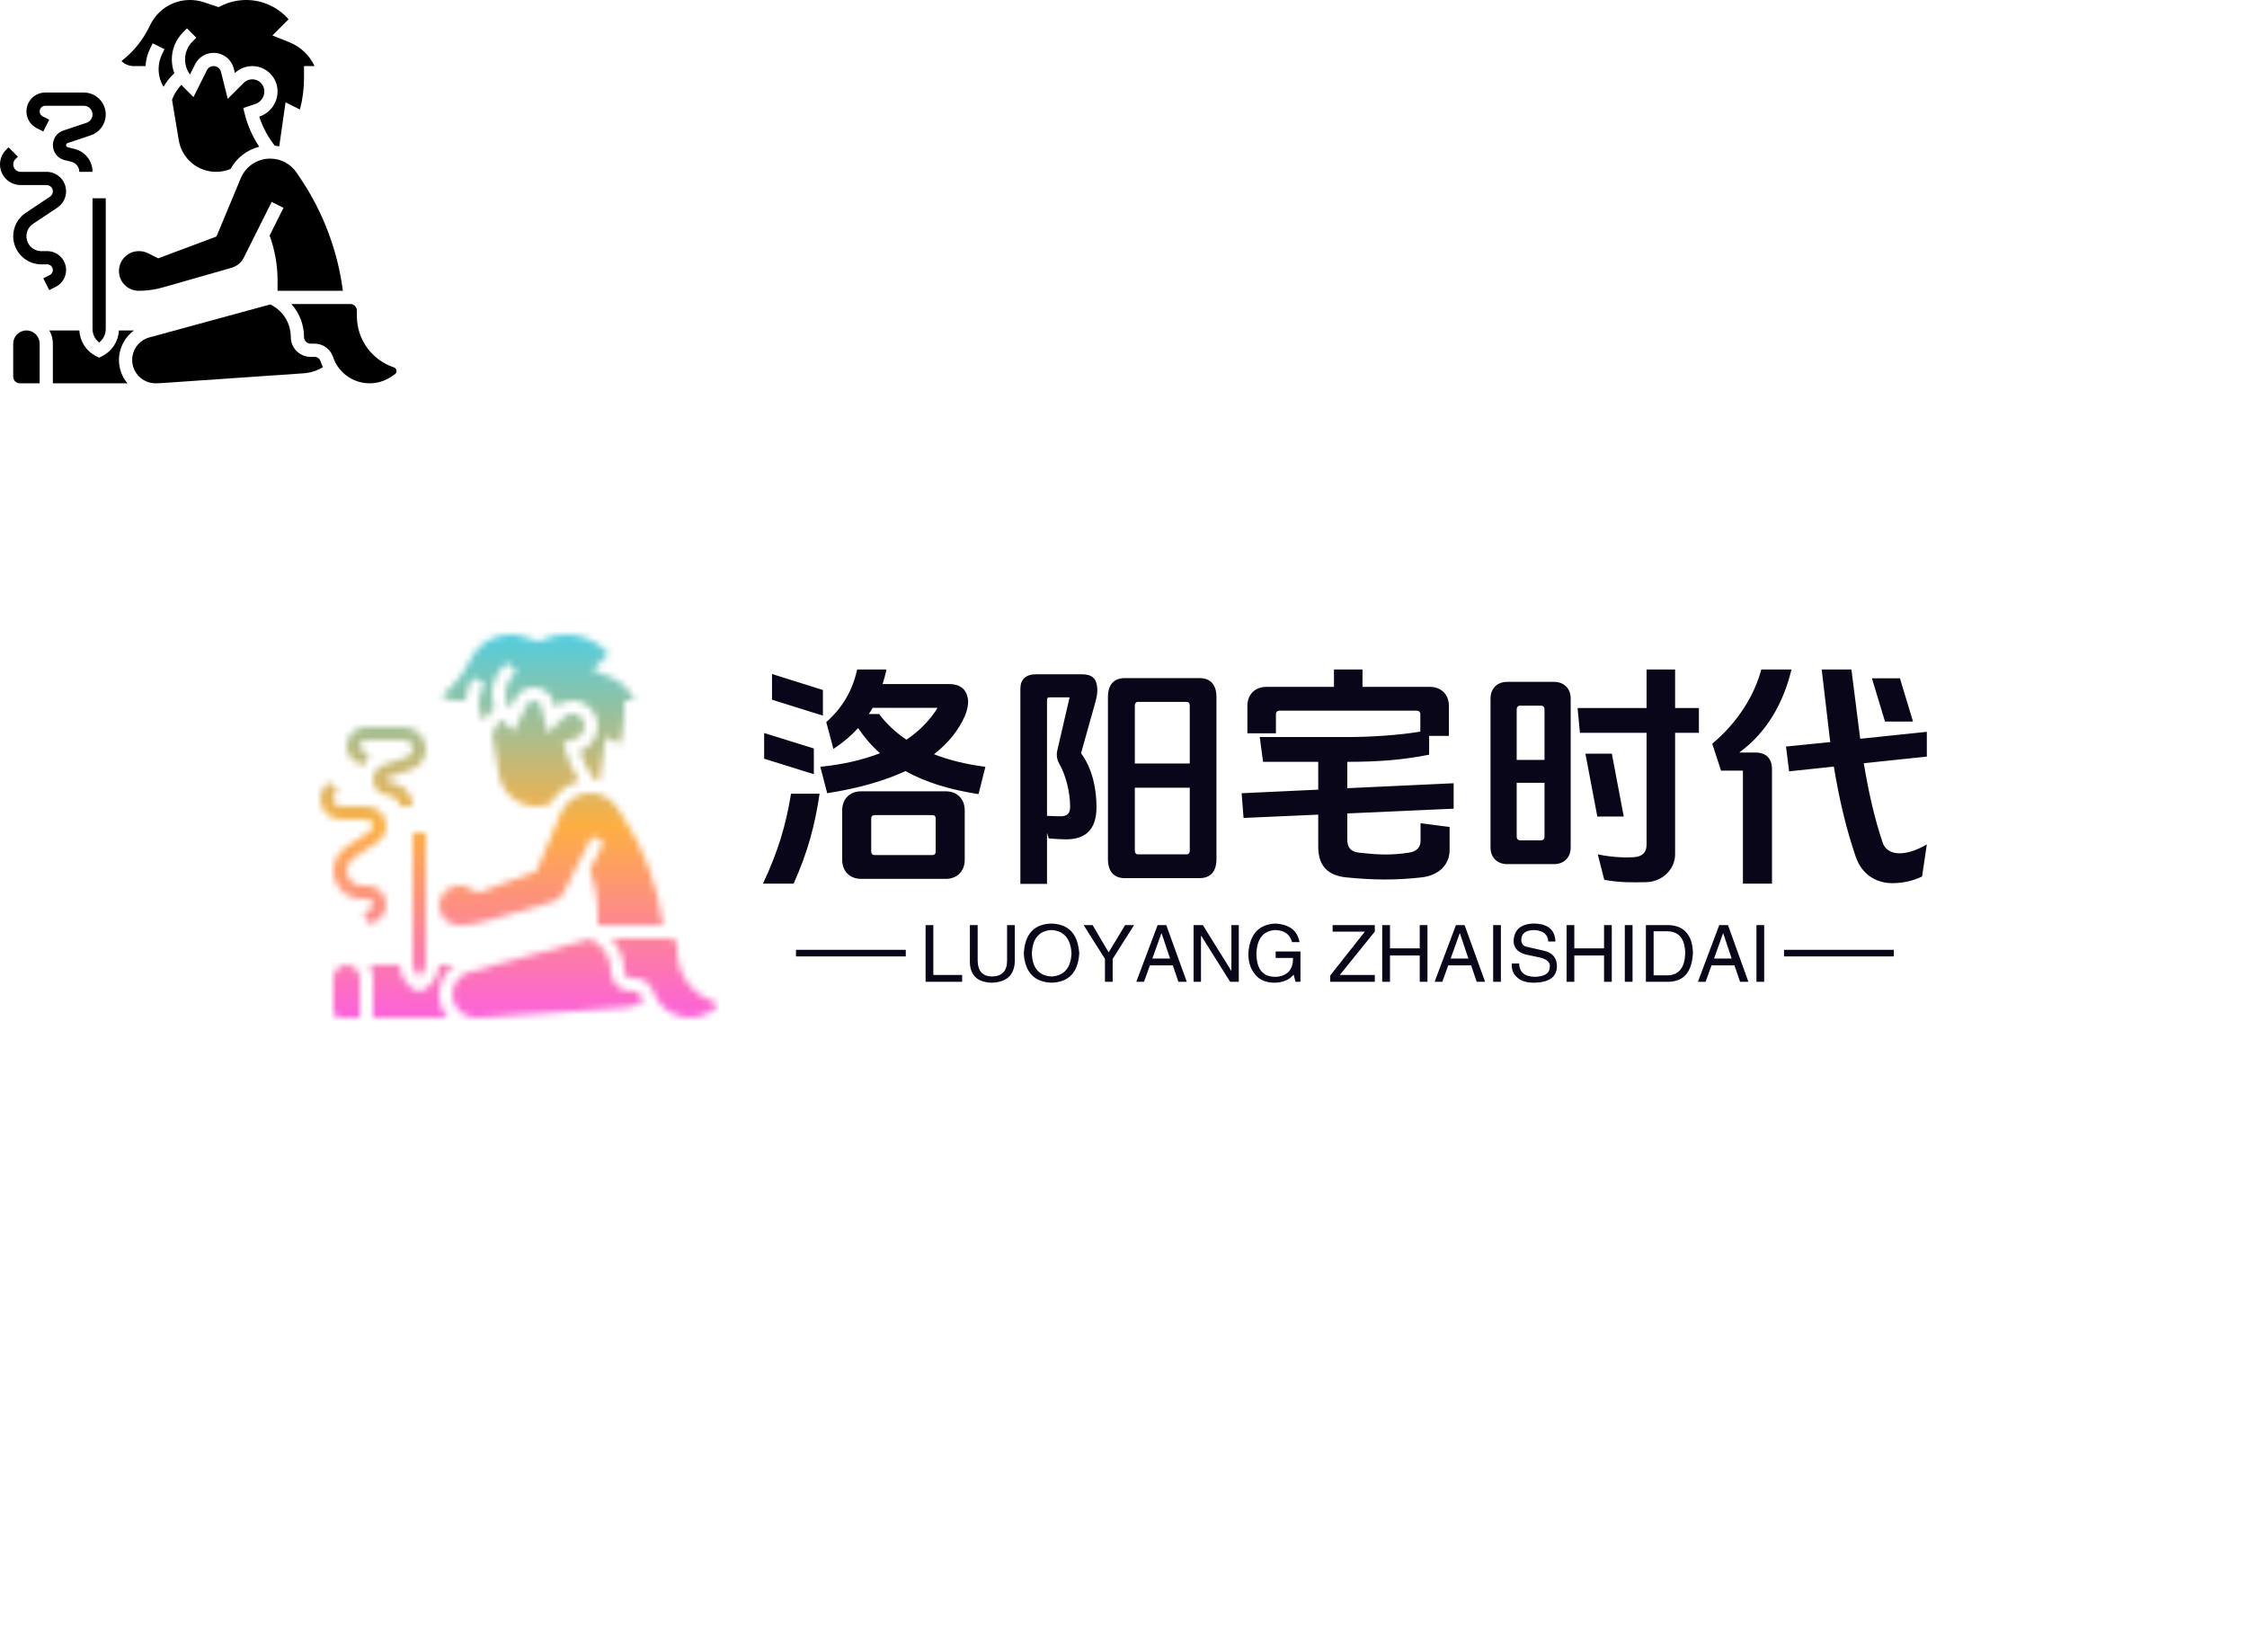 <svg data-v-0dd9719b="" version="1.0" xmlns="http://www.w3.org/2000/svg" xmlns:xlink="http://www.w3.org/1999/xlink" width="100%" height="100%" viewBox="0 0 340 250" preserveAspectRatio="xMidYMid meet" color-interpolation-filters="sRGB" style="margin: auto;"> <rect data-v-0dd9719b="" x="0" y="0" width="100%" height="100%" fill="#ffffff" fill-opacity="1" class="background"></rect> <rect data-v-0dd9719b="" x="0" y="0" width="100%" height="100%" fill="url(#watermark)" fill-opacity="1" class="watermarklayer"></rect> <g data-v-0dd9719b="" fill="#0a0619" class="icon-text-wrapper icon-svg-group iconsvg" transform="translate(48.445,96)"><g class="iconsvg-imagesvg" transform="translate(0,0)" mask="url(#8867e9fb-4e31-4e14-8471-92893b050e6d)"><g><rect fill="#0a0619" fill-opacity="0" stroke-width="2" x="0" y="0" width="60" height="58" class="image-rect"></rect> <svg filter="url(#colors753583455)" x="0" y="0" width="60" height="58" filtersec="colorsf1506155152" class="image-svg-svg primary" style="overflow: visible;"><svg xmlns="http://www.w3.org/2000/svg" xmlns:xlink="http://www.w3.org/1999/xlink" version="1.1" x="0px" y="0px" viewBox="0 0 479.999 464" xml:space="preserve"><g><path d="M167.878,351.999H168c0.001,0,0.004,0,0.005,0c9.873,0,19.689-1.375,29.181-4.087l83.081-23.737   c6.452-1.843,11.873-6.342,14.873-12.343l33.705-67.409l14.311,7.155l-16.794,33.588c6.397,17.542,9.638,35.895,9.638,54.612V352   h79.033c-6.174-47.921-23.472-94.236-50.287-134.458l-5.57-8.355C352.002,198.425,339.997,192,327.063,192   c-15.63,0-29.614,9.323-35.626,23.751l-29.385,70.523l-70.51,26.441l-12.363-6.182c-3.315-1.657-7.027-2.534-10.733-2.534h-0.484   C154.75,304,144,314.82,144,328.119C144,341.285,154.712,351.998,167.878,351.999z"></path><path d="M320,110.627C320,102.562,313.438,96,305.373,96c-3.907,0-7.581,1.521-10.343,4.284l-19.364,19.364l-8.178-32.711   c-1.021-4.084-4.674-6.937-8.884-6.937c-3.491,0-6.629,1.939-8.191,5.062l-16.222,32.443l-12.535-12.535   c-0.74-0.74-1.441-1.507-2.124-2.287c-4.938,5.168-8.778,11.277-11.302,18.036l8.16,48.959   C220.091,191.883,239.116,208,261.627,208c5.86,0,11.59-1.104,17.032-3.28l0.426-0.17c7.349-13.576,19.987-23.257,34.725-26.922   c-8.055-12.102-14.051-25.601-17.572-39.686l-1.796-7.187l14.547-4.849C315.575,123.709,320,117.57,320,110.627z"></path><path d="M112,398.111c0,6.55,2.985,12.557,8,16.475c5.015-3.918,8-9.925,8-16.475V240h-16V398.111z"></path><path d="M176.124,80c0.489-7.616,2.504-15.144,5.916-21.968l2.804-5.61l14.312,7.155l-2.805,5.61   C193.504,70.88,192,77.253,192,83.617c0,7.667,2.08,15.014,5.972,21.398c3.481-6.097,7.883-11.618,13.073-16.409   C209.053,83.372,208,77.768,208,72c0-12.455,4.85-24.164,13.657-32.97l4.687-4.687l11.313,11.313l-4.687,4.687   C227.186,56.128,224,63.819,224,72c0,6.632,2.093,12.942,5.968,18.175l6.134-12.269C240.392,69.329,249.014,64,258.604,64   c11.564,0,21.601,7.836,24.406,19.056l1.327,5.31C290.046,82.964,297.481,80,305.373,80C322.261,80,336,93.739,336,110.627   c0,13.84-8.821,26.079-21.951,30.456l-0.253,0.084c4.104,12.707,10.526,24.693,18.835,35.139c1.826,0.186,3.631,0.458,5.412,0.822   l7.607-53.248l17.417,8.708c3.277-12.353,4.934-25.058,4.934-37.887V80h12.734c-6.005-12.998-16.827-23.421-30.331-28.823   l-20.639-8.255l19.549-19.549C336.525,8.657,317.724,0,298.111,0h-0.223c-10.468,0-20.949,2.474-30.311,7.155l-2.964,1.482   L246.94,2.746C241.474,0.924,235.78,0,230.018,0c-20.4,0-38.741,11.335-47.864,29.582l-2.099,4.197   c-7.839,15.679-19.152,29.41-32.978,40.105c3.856,3.869,9.13,6.116,14.812,6.116H176.124z"></path><path d="M32,400c-8.822,0-16,7.178-16,16v40c0,4.411,3.589,8,8,8h24v-48C48,407.178,40.822,400,32,400z"></path><path d="M380.838,432H376c-13.234,0-24-10.766-24-24c0-16.688-9.272-31.692-24.199-39.156l-0.644-0.322l-146.313,39.904   C168.571,411.773,160,422.994,160,435.714C160,451.311,172.688,464,188.285,464c2.278,0,4.59-0.08,6.872-0.236l172.425-11.892   c8.345-0.576,16.299-3.112,23.346-7.388c-1.137-2.368-2.141-4.823-2.988-7.365C386.919,434.057,384.065,432,380.838,432z"></path><path d="M162.128,400h-18.193c-0.667,13.318-8.327,25.14-20.357,31.155L120,432.944l-3.578-1.789   c-12.03-6.015-19.69-17.837-20.357-31.155h-36.37C62.427,404.711,64,410.173,64,416v48h90.24   c-6.389-7.678-10.24-17.539-10.24-28.285C144,421.332,151.001,408.175,162.128,400z"></path><path d="M476.759,444.686c-26.771-8.924-44.759-33.88-44.759-62.1V376c0-4.411-3.589-8-8-8h-71.304   C362.412,378.762,368,392.871,368,408c0,4.411,3.589,8,8,8h4.838c10.125,0,19.08,6.454,22.281,16.06   c6.369,19.104,24.177,31.94,44.315,31.94c9.252,0,18.212-2.713,25.911-7.845l4.544-3.029c1.321-0.881,2.11-2.355,2.11-3.943   C480,447.139,478.697,445.332,476.759,444.686z"></path><path d="M80,326.833C80,314.243,69.757,304,57.167,304h-7.111C40.1,304,32,295.9,32,285.944c0-6.051,3.005-11.667,8.04-15.023   l29.436-19.624C76.066,246.904,80,239.553,80,231.633C80,218.602,69.398,208,56.367,208H24.971c-4.946,0-8.971-4.024-8.971-8.971   c0-2.396,0.933-4.649,2.627-6.343l3.029-3.029l-11.313-11.313l-3.029,3.029C2.598,186.089,0,192.359,0,199.029   C0,212.798,11.202,224,24.971,224h31.396c4.209,0,7.633,3.424,7.633,7.633c0,2.558-1.271,4.933-3.399,6.352l-29.436,19.624   C21.669,263.939,16,274.532,16,285.944C16,304.723,31.277,320,50.056,320h7.111c3.768,0,6.833,3.065,6.833,6.833   c0,2.604-1.447,4.946-3.777,6.111l-7.801,3.9l7.155,14.311l7.801-3.9C75.164,343.362,80,335.537,80,326.833z"></path><path d="M44.622,155.255l7.801,3.9l7.155-14.311l-7.8-3.9c-2.33-1.165-3.777-3.507-3.777-6.111c0-3.768,3.065-6.833,6.833-6.833   h46.571c5.843,0,10.596,4.753,10.596,10.597c0,4.568-2.912,8.608-7.246,10.053l-27.998,9.333C69.126,160.525,64,167.637,64,175.68   c0,8.576,5.811,16.019,14.131,18.099l8.407,2.102C92.109,197.273,96,202.257,96,208h16c0-13.099-8.875-24.465-21.582-27.642   l-8.406-2.102C80.827,177.961,80,176.901,80,175.68c0-1.145,0.729-2.157,1.816-2.52l27.998-9.333   C120.691,160.202,128,150.063,128,138.596C128,123.931,116.069,112,101.404,112H54.833C42.243,112,32,122.243,32,134.833   C32,143.537,36.836,151.362,44.622,155.255z"></path></g></svg></svg> <defs><filter id="colors753583455"><feColorMatrix type="matrix" values="0 0 0 0 0.039  0 0 0 0 0.023  0 0 0 0 0.098  0 0 0 1 0" class="icon-fecolormatrix"></feColorMatrix></filter> <filter id="colorsf1506155152"><feColorMatrix type="matrix" values="0 0 0 0 0.996  0 0 0 0 0.996  0 0 0 0 0.996  0 0 0 1 0" class="icon-fecolormatrix"></feColorMatrix></filter> <filter id="colorsb1866252543"><feColorMatrix type="matrix" values="0 0 0 0 0  0 0 0 0 0  0 0 0 0 0  0 0 0 1 0" class="icon-fecolormatrix"></feColorMatrix></filter></defs></g><rect v-gra="id" width="72" height="70" transform="translate(-6, -6)" style="pointer-events:none;" fill="url(#thEV7w_VlUUUY97MkSbuh)"></rect></g> <g transform="translate(67,5.304)"><g data-gra="path-name" fill-rule="" class="tp-name iconsvg-namesvg" transform="translate(0,0)"><g transform="scale(1)"><g><path d="M4.61-24.23L12.31-21.82 12.31-25.7 4.61-28.12ZM3.42-15.3L10.94-12.96 10.94-16.85 3.42-19.19ZM3.24 3.6L7.88 3.6C10.04-1.22 11.09-5.18 11.81-10.01L7.49-10.01C6.7-5.18 5.51-1.22 3.24 3.6ZM30.89-10.37L18.11-10.37C16.38-10.37 15.23-9.22 15.23-7.49L15.23 0C15.23 1.73 16.38 2.88 18.11 2.88L30.89 2.88C32.62 2.88 33.77 1.73 33.77 0L33.77-7.49C33.77-9.22 32.62-10.37 30.89-10.37ZM20.16-6.77L28.84-6.77C29.2-6.77 29.38-6.59 29.38-6.23L29.38-1.26C29.38-0.9 29.2-0.72 28.84-0.72L20.16-0.72C19.8-0.72 19.62-0.9 19.62-1.26L19.62-6.23C19.62-6.59 19.8-6.77 20.16-6.77ZM29.12-15.98C31.32-17.68 32.83-19.62 33.77-21.71 34.16-22.61 34.38-23.69 34.24-24.44 33.98-25.88 33.01-26.6 31.39-26.6L21.35-26.6C21.56-27.32 21.78-28.04 21.92-28.8L17.5-28.8C16.81-25.74 15.41-23.15 12.82-20.84L13.9-16.78C15.37-17.75 16.6-18.79 17.64-19.94 18.61-18.5 19.69-17.24 20.95-16.13 18.43-15.16 15.48-14.44 11.92-14.08L12.96-10.08C17.82-10.84 21.71-11.99 24.8-13.43 27.83-11.74 31.5-10.62 35.86-9.94L36.9-14.08C34.02-14.44 31.43-15.08 29.12-15.98ZM24.95-18.18C23.29-19.3 21.92-20.59 20.81-22.07L19.26-22.07C19.48-22.39 19.66-22.68 19.84-23L29.66-23C28.55-21.2 27-19.55 24.95-18.18ZM58 2.77L69.3 2.77C70.96 2.77 71.86 1.76 71.86-0.11L71.86-24.62C71.86-26.5 70.96-27.5 69.3-27.5L58-27.5C56.34-27.5 55.44-26.5 55.44-24.62L55.44-0.11C55.44 1.76 56.34 2.77 58 2.77ZM67.82-10.91L67.82-1.37C67.82-1.04 67.64-0.83 67.36-0.83L59.98-0.83C59.69-0.83 59.51-1.04 59.51-1.37L59.51-10.91ZM67.82-14.58L59.51-14.58 59.51-23.36C59.51-23.69 59.69-23.9 59.98-23.9L67.36-23.9C67.64-23.9 67.82-23.69 67.82-23.36ZM46.22-4.07L46.48-3.24C47.16-3.17 48.46-3.1 49.1-3.1 51.91-3.1 53.71-4.43 53.71-7.99 53.71-10.8 53.06-13.86 51.37-16.13L53.53-23.83C53.71-24.48 53.89-25.2 53.82-26.03 53.71-27.5 52.99-28.08 51.41-28.08L44.6-28.08C43.02-28.08 42.19-27.32 42.19-25.88L42.19 3.64 46.22 3.64ZM46.22-6.66L46.22-24.23C46.22-24.48 46.33-24.59 46.62-24.59L49.64-24.59 47.77-16.52C47.63-15.84 47.7-15.23 48.06-14.58 49.03-12.89 49.72-10.3 49.72-8.03 49.72-6.88 49.14-6.59 48.24-6.59 47.81-6.59 46.94-6.62 46.22-6.66ZM104.04-18.76L107.03-18.76 107.03-23.29C107.03-25.02 105.88-26.17 104.15-26.17L93.96-26.17 93.96-28.8 89.64-28.8 89.64-26.17 79.42-26.17C77.69-26.17 76.54-25.02 76.54-23.29L76.54-19.15 80.86-19.15 80.86-22.03C80.86-22.36 81.07-22.57 81.4-22.57L102.17-22.57C102.49-22.57 102.71-22.36 102.71-22.03L102.71-19.4C99.47-18.86 95.18-18.58 91.58-18.58L78.41-18.58 78.91-14.83 87.26-14.83 87.26-10.62 75.67-10.08 75.96-6.34 87.26-6.84 87.26-1.98C87.26 0.9 88.7 2.38 91.55 2.66 95.62 3.06 98.86 3.1 102.85 2.66 105.52 2.38 107.14 0.72 107.14-1.48L107.14-4.97 102.74-5.54 102.74-2.84C102.74-1.87 102.13-1.26 100.94-1.08 98.32-0.68 96.34-0.76 93.46-1.08 92.23-1.22 91.66-1.8 91.66-3.1L91.66-7.02 107.75-7.74 107.75-11.59 91.66-10.84 91.66-14.83 91.69-14.83C96.41-14.83 100.08-15.12 104.04-15.91ZM127.69-16.06L129.49-6.55 133.49-6.55 131.69-16.06ZM115.85 0.65L122.94 0.65C124.45 0.65 125.46-0.36 125.46-1.87L125.46-24.41C125.46-25.92 124.45-26.93 122.94-26.93L115.85-26.93C114.34-26.93 113.33-25.92 113.33-24.41L113.33-1.87C113.33-0.36 114.34 0.65 115.85 0.65ZM141.26-19.22L144.86-19.22 144.86-22.97 141.26-22.97 141.26-28.8 136.94-28.8 136.94-22.97 126.5-22.97 126.86-19.22 136.94-19.22 136.94-2.23C136.94-1.08 136.22-0.47 135-0.4 133.2-0.29 131.26-0.47 129.56-0.83L130.54 3.02C132.84 3.46 134.82 3.42 136.84 3.38 139.25 3.35 141.26 1.48 141.26-0.83ZM121.5-11.66L121.5-3.49C121.5-3.17 121.28-2.95 120.96-2.95L117.83-2.95C117.5-2.95 117.29-3.17 117.29-3.49L117.29-11.66ZM121.5-15.12L117.29-15.12 117.29-22.79C117.29-23.11 117.5-23.33 117.83-23.33L120.96-23.33C121.28-23.33 121.5-23.11 121.5-22.79ZM171.04-27.47L173.02-20.92 177.26-20.92 175.28-27.47ZM169.81-14.62L179.35-15.62 179.35-19.37 169.27-18.32C169.24-18.58 169.2-18.86 169.16-19.15L167.94-28.8 163.44-28.8 164.59-19.01C164.63-18.61 164.7-18.22 164.74-17.82L158.04-17.14 158.51-13.39 165.28-14.11C166.1-9.04 167.22-4.46 168.59-0.47 169.52 2.23 171.68 3.53 174.13 3.53 175.57 3.53 177.16 3.24 178.63 2.52L179.35-2.34C175.9-0.32 173.3-0.68 172.66-2.63 171.47-6.12 170.53-10.26 169.81-14.62ZM150.98-16.24C155.12-19.3 157.61-23.62 158.87-28.8L154.3-28.8C153.29-24.98 150.8-20.84 146.88-17.57L148.21-13.5 151.52-13.5 151.52 3.6 155.92 3.6 155.92-13.72C155.92-15.34 155.02-16.24 153.4-16.24Z" transform="translate(-3.24, 28.8)"></path></g> <!----> <!----> <!----> <!----> <!----> <!----> <!----></g></g> <g data-gra="path-slogan" fill-rule="" class="tp-slogan iconsvg-slogansvg" fill="#0a0619" transform="translate(5,38.44)"><rect x="0" height="1" y="3.975" width="16.61"></rect> <rect height="1" y="3.975" width="16.61" x="149.5"></rect> <g transform="translate(19.61,0)"><g transform="scale(1)"><path d="M0.89-8.58L2.06-8.58L2.06-1.03L6.42-1.03L6.42 0L0.89 0L0.89-8.58ZM13.22-3.19L13.22-8.58L14.39-8.58L14.39-3.05Q14.25 0.05 10.88 0.14L10.88 0.14Q7.73 0.05 7.59-2.86L7.59-2.86L7.59-8.58L8.77-8.58L8.77-3.19Q8.81-0.84 10.92-0.80L10.92-0.80Q13.22-0.84 13.22-3.19L13.22-3.19ZM22.97-4.27L22.97-4.27Q22.78-7.64 19.97-7.83L19.97-7.83Q17.11-7.69 16.97-4.27L16.97-4.27Q17.11-0.94 19.97-0.80L19.97-0.80Q22.78-0.98 22.97-4.27ZM24.14-4.27L24.14-4.27Q23.86 0 19.97 0.14L19.97 0.14Q16.03 0 15.75-4.27L15.75-4.27Q15.98-8.72 19.97-8.81L19.97-8.81Q23.86-8.67 24.14-4.27ZM32.44-8.58L29.20-3.47L29.20 0L28.03 0L28.03-3.47L24.80-8.58L26.16-8.58L28.59-4.45L31.08-8.58L32.44-8.58ZM39.14 0L38.30-2.48L34.83-2.48L33.94 0L32.77 0L36-8.58L37.31-8.58L40.41 0L39.14 0ZM36.56-7.31L35.20-3.52L37.88-3.52L36.61-7.31L36.56-7.31ZM42.84-8.58L47.16-1.64L47.16-8.58L48.28-8.58L48.28 0L46.97 0L42.61-6.94L42.56-6.94L42.56 0L41.44 0L41.44-8.58L42.84-8.58ZM56.48-3.61L53.86-3.61L53.86-4.59L57.61-4.59L57.61 0L56.86 0L56.58-1.08Q55.59 0.09 53.77 0.14L53.77 0.14Q52.03 0.14 51.09-0.75L51.09-0.75Q49.69-2.06 49.73-4.36L49.73-4.36Q50.06-8.63 53.81-8.81L53.81-8.81Q57-8.63 57.47-6L57.47-6L56.34-6Q55.88-7.78 53.77-7.83L53.77-7.83Q51.09-7.64 50.95-4.31L50.95-4.31Q50.95-0.75 53.81-0.75L53.81-0.75Q54.84-0.75 55.59-1.31L55.59-1.31Q56.53-2.06 56.48-3.61L56.48-3.61ZM63.56-1.03L68.86-1.03L68.86 0L62.11 0L62.11-0.94L67.36-7.59L62.48-7.59L62.48-8.58L68.86-8.58L68.86-7.59L63.56-1.03ZM71.16-5.06L75.66-5.06L75.66-8.58L76.83-8.58L76.83 0L75.66 0L75.66-3.98L71.16-3.98L71.16 0L69.98 0L69.98-8.58L71.16-8.58L71.16-5.06ZM84.28 0L83.44-2.48L79.97-2.48L79.08 0L77.91 0L81.14-8.58L82.45-8.58L85.55 0L84.28 0ZM81.70-7.31L80.34-3.52L83.02-3.52L81.75-7.31L81.70-7.31ZM86.77-8.58L87.94-8.58L87.94 0L86.77 0L86.77-8.58ZM96.19-6.09L96.19-6.09L95.11-6.09Q95.02-7.73 92.95-7.83L92.95-7.83Q91.03-7.78 91.03-6.33L91.03-6.33Q91.03-5.39 92.06-5.25L92.06-5.25L94.50-4.69Q96.42-4.22 96.42-2.34L96.42-2.34Q96.38 0.05 93.05 0.14L93.05 0.14Q91.22 0.14 90.47-0.61L90.47-0.61Q89.53-1.31 89.58-2.77L89.58-2.77L90.70-2.77Q90.75-0.80 93.05-0.75L93.05-0.75Q95.30-0.80 95.34-2.20L95.34-2.20Q95.53-3.38 93.47-3.75L93.47-3.75L91.69-4.13Q89.86-4.64 89.86-6.19L89.86-6.19Q90-8.72 92.86-8.81L92.86-8.81Q96.09-8.81 96.19-6.09ZM99.05-5.06L103.55-5.06L103.55-8.58L104.72-8.58L104.72 0L103.55 0L103.55-3.98L99.05-3.98L99.05 0L97.88 0L97.88-8.58L99.05-8.58L99.05-5.06ZM106.69-8.58L107.86-8.58L107.86 0L106.69 0L106.69-8.58ZM113.34 0L109.88 0L109.88-8.58L113.39-8.58Q116.86-8.39 117-4.41L117-4.41Q116.81-0.09 113.34 0L113.34 0ZM113.20-7.64L111.05-7.64L111.05-0.98L113.30-0.98Q115.73-1.13 115.83-4.31L115.83-4.31Q115.78-7.55 113.20-7.64L113.20-7.64ZM124.13 0L123.28-2.48L119.81-2.48L118.92 0L117.75 0L120.98-8.58L122.30-8.58L125.39 0L124.13 0ZM121.55-7.31L120.19-3.52L122.86-3.52L121.59-7.31L121.55-7.31ZM126.61-8.58L127.78-8.58L127.78 0L126.61 0L126.61-8.58Z" transform="translate(-0.891, 8.812)"></path></g></g></g></g></g><defs v-gra="od"></defs><defs v-gra="id"><filter id="00ad95d7-5f84-4f78-b541-54566cc16414" filterUnits="userSpaceOnUse"><feColorMatrix type="matrix" values="0 0 0 0 0.996  0 0 0 0 0.996  0 0 0 0 0.996  0 0 0 1 0"></feColorMatrix></filter><linearGradient x1="0" y1="1" x2="0" y2="0" id="thEV7w_VlUUUY97MkSbuh"><stop offset="0%" stop-color="#fc51fa"></stop><stop offset="50%" stop-color="#fdaf42"></stop><stop offset="100%" stop-color="#2cd4ff"></stop></linearGradient><filter id="42443b3f1de60f6b6fd3b6a9844b4764" filterUnits="objectBoundingBox"><feColorMatrix type="matrix" values="0 0 0 0 0.996  0 0 0 0 0.996  0 0 0 0 0.996  0 0 0 1 0"></feColorMatrix></filter></defs><mask v-gra="im" id="8867e9fb-4e31-4e14-8471-92893b050e6d"><g class="iconsvg-imagesvg" filter="url(#00ad95d7-5f84-4f78-b541-54566cc16414)"><g><rect fill="#0a0619" fill-opacity="0" stroke-width="2" x="0" y="0" width="60" height="58" class="image-rect"></rect> <svg x="0" y="0" width="60" height="58" filtersec="colorsf1506155152" class="image-svg-svg primary" style="overflow: visible;"><svg xmlns="http://www.w3.org/2000/svg" xmlns:xlink="http://www.w3.org/1999/xlink" version="1.1" x="0px" y="0px" viewBox="0 0 479.999 464" xml:space="preserve"><g><path d="M167.878,351.999H168c0.001,0,0.004,0,0.005,0c9.873,0,19.689-1.375,29.181-4.087l83.081-23.737   c6.452-1.843,11.873-6.342,14.873-12.343l33.705-67.409l14.311,7.155l-16.794,33.588c6.397,17.542,9.638,35.895,9.638,54.612V352   h79.033c-6.174-47.921-23.472-94.236-50.287-134.458l-5.57-8.355C352.002,198.425,339.997,192,327.063,192   c-15.63,0-29.614,9.323-35.626,23.751l-29.385,70.523l-70.51,26.441l-12.363-6.182c-3.315-1.657-7.027-2.534-10.733-2.534h-0.484   C154.75,304,144,314.82,144,328.119C144,341.285,154.712,351.998,167.878,351.999z"></path><path d="M320,110.627C320,102.562,313.438,96,305.373,96c-3.907,0-7.581,1.521-10.343,4.284l-19.364,19.364l-8.178-32.711   c-1.021-4.084-4.674-6.937-8.884-6.937c-3.491,0-6.629,1.939-8.191,5.062l-16.222,32.443l-12.535-12.535   c-0.74-0.74-1.441-1.507-2.124-2.287c-4.938,5.168-8.778,11.277-11.302,18.036l8.16,48.959   C220.091,191.883,239.116,208,261.627,208c5.86,0,11.59-1.104,17.032-3.28l0.426-0.17c7.349-13.576,19.987-23.257,34.725-26.922   c-8.055-12.102-14.051-25.601-17.572-39.686l-1.796-7.187l14.547-4.849C315.575,123.709,320,117.57,320,110.627z"></path><path d="M112,398.111c0,6.55,2.985,12.557,8,16.475c5.015-3.918,8-9.925,8-16.475V240h-16V398.111z"></path><path d="M176.124,80c0.489-7.616,2.504-15.144,5.916-21.968l2.804-5.61l14.312,7.155l-2.805,5.61   C193.504,70.88,192,77.253,192,83.617c0,7.667,2.08,15.014,5.972,21.398c3.481-6.097,7.883-11.618,13.073-16.409   C209.053,83.372,208,77.768,208,72c0-12.455,4.85-24.164,13.657-32.97l4.687-4.687l11.313,11.313l-4.687,4.687   C227.186,56.128,224,63.819,224,72c0,6.632,2.093,12.942,5.968,18.175l6.134-12.269C240.392,69.329,249.014,64,258.604,64   c11.564,0,21.601,7.836,24.406,19.056l1.327,5.31C290.046,82.964,297.481,80,305.373,80C322.261,80,336,93.739,336,110.627   c0,13.84-8.821,26.079-21.951,30.456l-0.253,0.084c4.104,12.707,10.526,24.693,18.835,35.139c1.826,0.186,3.631,0.458,5.412,0.822   l7.607-53.248l17.417,8.708c3.277-12.353,4.934-25.058,4.934-37.887V80h12.734c-6.005-12.998-16.827-23.421-30.331-28.823   l-20.639-8.255l19.549-19.549C336.525,8.657,317.724,0,298.111,0h-0.223c-10.468,0-20.949,2.474-30.311,7.155l-2.964,1.482   L246.94,2.746C241.474,0.924,235.78,0,230.018,0c-20.4,0-38.741,11.335-47.864,29.582l-2.099,4.197   c-7.839,15.679-19.152,29.41-32.978,40.105c3.856,3.869,9.13,6.116,14.812,6.116H176.124z"></path><path d="M32,400c-8.822,0-16,7.178-16,16v40c0,4.411,3.589,8,8,8h24v-48C48,407.178,40.822,400,32,400z"></path><path d="M380.838,432H376c-13.234,0-24-10.766-24-24c0-16.688-9.272-31.692-24.199-39.156l-0.644-0.322l-146.313,39.904   C168.571,411.773,160,422.994,160,435.714C160,451.311,172.688,464,188.285,464c2.278,0,4.59-0.08,6.872-0.236l172.425-11.892   c8.345-0.576,16.299-3.112,23.346-7.388c-1.137-2.368-2.141-4.823-2.988-7.365C386.919,434.057,384.065,432,380.838,432z"></path><path d="M162.128,400h-18.193c-0.667,13.318-8.327,25.14-20.357,31.155L120,432.944l-3.578-1.789   c-12.03-6.015-19.69-17.837-20.357-31.155h-36.37C62.427,404.711,64,410.173,64,416v48h90.24   c-6.389-7.678-10.24-17.539-10.24-28.285C144,421.332,151.001,408.175,162.128,400z"></path><path d="M476.759,444.686c-26.771-8.924-44.759-33.88-44.759-62.1V376c0-4.411-3.589-8-8-8h-71.304   C362.412,378.762,368,392.871,368,408c0,4.411,3.589,8,8,8h4.838c10.125,0,19.08,6.454,22.281,16.06   c6.369,19.104,24.177,31.94,44.315,31.94c9.252,0,18.212-2.713,25.911-7.845l4.544-3.029c1.321-0.881,2.11-2.355,2.11-3.943   C480,447.139,478.697,445.332,476.759,444.686z"></path><path d="M80,326.833C80,314.243,69.757,304,57.167,304h-7.111C40.1,304,32,295.9,32,285.944c0-6.051,3.005-11.667,8.04-15.023   l29.436-19.624C76.066,246.904,80,239.553,80,231.633C80,218.602,69.398,208,56.367,208H24.971c-4.946,0-8.971-4.024-8.971-8.971   c0-2.396,0.933-4.649,2.627-6.343l3.029-3.029l-11.313-11.313l-3.029,3.029C2.598,186.089,0,192.359,0,199.029   C0,212.798,11.202,224,24.971,224h31.396c4.209,0,7.633,3.424,7.633,7.633c0,2.558-1.271,4.933-3.399,6.352l-29.436,19.624   C21.669,263.939,16,274.532,16,285.944C16,304.723,31.277,320,50.056,320h7.111c3.768,0,6.833,3.065,6.833,6.833   c0,2.604-1.447,4.946-3.777,6.111l-7.801,3.9l7.155,14.311l7.801-3.9C75.164,343.362,80,335.537,80,326.833z"></path><path d="M44.622,155.255l7.801,3.9l7.155-14.311l-7.8-3.9c-2.33-1.165-3.777-3.507-3.777-6.111c0-3.768,3.065-6.833,6.833-6.833   h46.571c5.843,0,10.596,4.753,10.596,10.597c0,4.568-2.912,8.608-7.246,10.053l-27.998,9.333C69.126,160.525,64,167.637,64,175.68   c0,8.576,5.811,16.019,14.131,18.099l8.407,2.102C92.109,197.273,96,202.257,96,208h16c0-13.099-8.875-24.465-21.582-27.642   l-8.406-2.102C80.827,177.961,80,176.901,80,175.68c0-1.145,0.729-2.157,1.816-2.52l27.998-9.333   C120.691,160.202,128,150.063,128,138.596C128,123.931,116.069,112,101.404,112H54.833C42.243,112,32,122.243,32,134.833   C32,143.537,36.836,151.362,44.622,155.255z"></path></g></svg></svg> <defs><filter id="colors753583455"><feColorMatrix type="matrix" values="0 0 0 0 0.039  0 0 0 0 0.023  0 0 0 0 0.098  0 0 0 1 0" class="icon-fecolormatrix"></feColorMatrix></filter> <filter id="colorsf1506155152"><feColorMatrix type="matrix" values="0 0 0 0 0.996  0 0 0 0 0.996  0 0 0 0 0.996  0 0 0 1 0" class="icon-fecolormatrix"></feColorMatrix></filter> <filter id="colorsb1866252543"><feColorMatrix type="matrix" values="0 0 0 0 0  0 0 0 0 0  0 0 0 0 0  0 0 0 1 0" class="icon-fecolormatrix"></feColorMatrix></filter></defs></g></g></mask></svg>